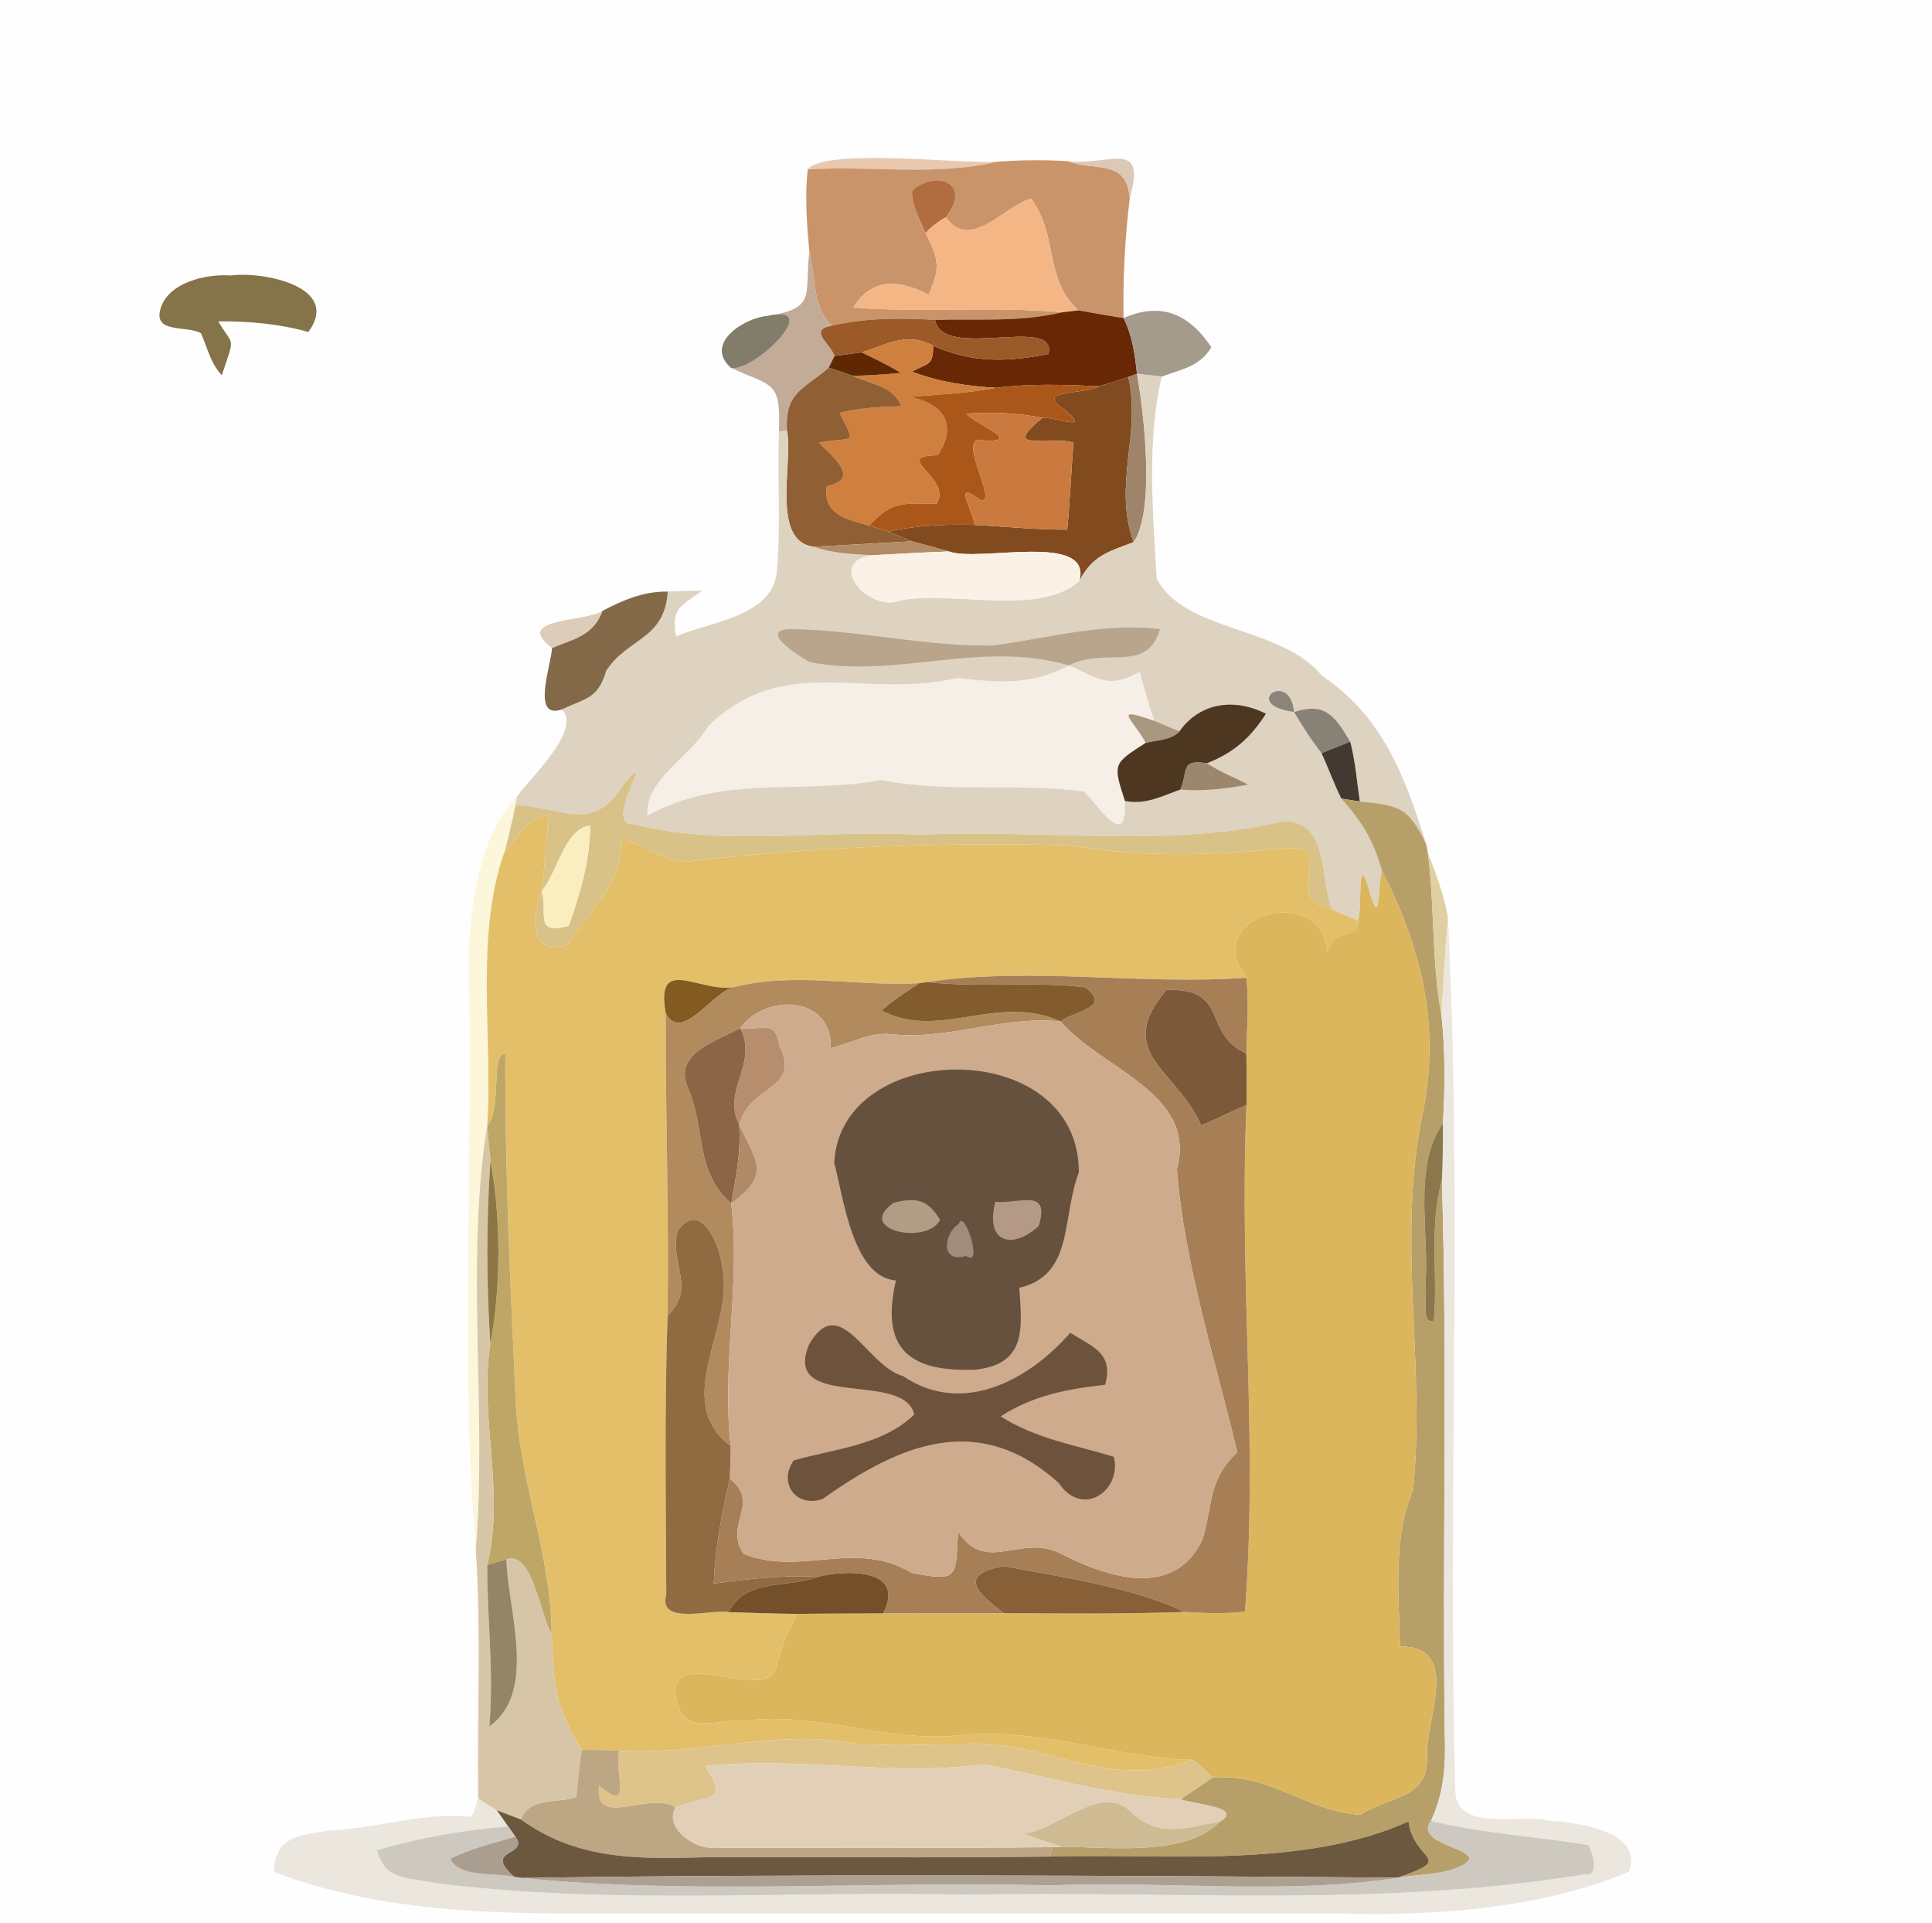 <?xml version="1.0" encoding="UTF-8" standalone="no"?>
<!DOCTYPE svg PUBLIC "-//W3C//DTD SVG 1.1//EN" "http://www.w3.org/Graphics/SVG/1.1/DTD/svg11.dtd">
<svg xmlns="http://www.w3.org/2000/svg" version="1.1" viewBox="0 0 206 205" width="206.0pt" height="205.0pt">
<path d="M 0.00 0.00 L 206.00 0.00 L 206.00 205.00 L 0.00 205.00 L 0.00 0.00 Z" fill="#fffefe" />
<path d="M 106.23 17.25 C 99.78 18.80 92.73 17.63 86.12 18.06 C 87.89 15.77 102.31 17.46 106.23 17.25 Z" fill="#e8c9b0" />
<path d="M 106.23 17.25 C 108.75 17.05 111.26 17.04 113.79 17.17 C 116.85 18.30 120.14 16.89 120.46 21.15 C 119.95 25.35 119.72 29.67 119.80 33.91 C 118.19 33.66 116.59 33.37 114.98 33.09 C 111.24 29.65 112.89 25.07 109.92 21.17 C 106.97 22.07 103.43 26.82 100.85 23.16 C 103.62 19.75 100.14 17.92 97.26 20.29 C 97.11 21.81 98.13 23.46 98.69 24.85 C 100.11 27.54 100.29 28.63 99.01 31.43 C 95.96 29.83 93.00 29.52 90.98 32.79 C 98.40 33.36 105.83 32.63 113.26 33.29 C 108.66 34.38 104.40 33.96 99.70 34.10 C 95.99 33.88 92.32 33.88 88.69 34.72 C 86.60 32.76 86.96 29.55 86.30 26.81 C 86.02 23.90 85.81 20.97 86.12 18.06 C 92.73 17.63 99.78 18.80 106.23 17.25 Z" fill="#ca946a" />
<path d="M 113.79 17.17 C 118.04 17.78 122.33 14.58 120.46 21.15 C 120.14 16.89 116.85 18.30 113.79 17.17 Z" fill="#dbc8b5" />
<path d="M 100.85 23.16 C 100.03 23.61 99.31 24.17 98.69 24.85 C 98.13 23.46 97.11 21.81 97.26 20.29 C 100.14 17.92 103.62 19.75 100.85 23.16 Z" fill="#b16d3f" />
<path d="M 109.92 21.17 C 112.89 25.07 111.24 29.65 114.98 33.09 L 113.26 33.29 C 105.83 32.63 98.40 33.36 90.98 32.79 C 93.00 29.52 95.96 29.83 99.01 31.43 C 100.29 28.63 100.11 27.54 98.69 24.85 C 99.31 24.17 100.03 23.61 100.85 23.16 C 103.43 26.82 106.97 22.07 109.92 21.17 Z" fill="#f4b685" />
<path d="M 86.30 26.81 C 86.96 29.55 86.60 32.76 88.69 34.72 C 86.13 35.20 88.53 36.59 88.98 37.95 L 88.36 39.20 C 85.70 41.53 83.67 41.78 83.91 45.92 L 83.05 46.02 C 83.28 40.49 82.32 41.25 77.95 39.23 C 80.37 39.70 88.00 32.27 81.82 33.68 C 87.19 32.87 85.72 31.40 86.30 26.81 Z" fill="#c3ac97" />
<path d="M 24.63 29.37 C 27.93 28.91 36.46 30.52 32.88 35.39 C 29.73 34.51 26.54 34.24 23.28 34.26 C 24.90 37.10 25.11 35.59 23.65 40.01 C 22.42 38.68 22.14 37.12 21.42 35.52 C 19.88 34.67 16.45 35.58 17.08 33.04 C 17.83 30.10 22.00 29.17 24.63 29.37 Z" fill="#857349" />
<path d="M 113.26 33.29 L 114.98 33.09 C 116.59 33.37 118.19 33.66 119.80 33.91 C 120.74 35.80 121.01 37.77 121.23 39.85 L 120.31 40.19 C 119.27 40.54 118.22 40.86 117.17 41.17 C 113.50 41.02 109.86 40.87 106.20 41.35 C 103.12 41.16 100.12 40.73 97.23 39.62 C 98.93 38.70 99.54 38.98 99.49 36.85 C 103.70 38.72 107.35 38.60 111.79 37.74 C 112.80 33.53 100.49 38.52 99.70 34.10 C 104.40 33.96 108.66 34.38 113.26 33.29 Z" fill="#682806" />
<path d="M 129.16 37.01 C 127.96 39.09 125.95 39.36 123.88 40.15 C 122.99 40.05 122.11 39.95 121.23 39.85 C 121.01 37.77 120.74 35.80 119.80 33.91 C 123.86 32.13 126.81 33.51 129.16 37.01 Z" fill="#a59b8c" />
<path d="M 81.82 33.68 C 88.00 32.27 80.37 39.70 77.95 39.23 C 75.02 36.64 79.33 33.89 81.82 33.68 Z" fill="#827c6a" />
<path d="M 99.70 34.10 C 100.49 38.52 112.80 33.53 111.79 37.74 C 107.35 38.60 103.70 38.72 99.49 36.85 C 96.64 35.32 94.60 36.76 91.85 37.57 C 90.89 37.70 89.94 37.83 88.98 37.95 C 88.53 36.59 86.13 35.20 88.69 34.72 C 92.32 33.88 95.99 33.88 99.70 34.10 Z" fill="#9c5a29" />
<path d="M 99.49 36.85 C 99.54 38.98 98.93 38.70 97.23 39.62 C 100.12 40.73 103.12 41.16 106.20 41.35 C 103.15 41.92 100.07 42.07 96.99 42.31 C 101.04 43.14 101.93 45.61 99.99 48.53 C 94.89 48.63 101.64 50.95 99.87 53.70 C 96.35 53.74 95.23 53.27 92.68 56.04 C 90.43 55.37 87.71 54.93 88.15 51.84 C 91.91 51.04 88.69 48.63 87.33 47.19 C 91.10 46.46 91.34 47.67 89.53 44.01 C 91.71 43.47 93.91 43.37 96.14 43.31 C 95.12 41.08 92.99 41.02 90.95 40.07 C 92.66 40.02 94.35 39.92 96.05 39.75 C 94.70 38.94 93.28 38.23 91.85 37.57 C 94.60 36.76 96.64 35.32 99.49 36.85 Z" fill="#cf803e" />
<path d="M 88.98 37.95 C 89.94 37.83 90.89 37.70 91.85 37.57 C 93.28 38.23 94.70 38.94 96.05 39.75 C 94.35 39.92 92.66 40.02 90.95 40.07 C 90.09 39.77 89.23 39.48 88.36 39.20 L 88.98 37.95 Z" fill="#602703" />
<path d="M 88.36 39.20 C 89.23 39.48 90.09 39.77 90.95 40.07 C 92.99 41.02 95.12 41.08 96.14 43.31 C 93.91 43.37 91.71 43.47 89.53 44.01 C 91.34 47.67 91.10 46.46 87.33 47.19 C 88.69 48.63 91.91 51.04 88.15 51.84 C 87.71 54.93 90.43 55.37 92.68 56.04 C 93.38 56.26 94.07 56.46 94.76 56.67 C 95.59 57.01 96.41 57.36 97.23 57.71 C 93.75 57.91 90.26 58.10 86.78 58.29 C 82.11 57.73 84.61 49.18 83.91 45.92 C 83.67 41.78 85.70 41.53 88.36 39.20 Z" fill="#905f33" />
<path d="M 120.31 40.19 C 121.70 46.28 118.65 51.63 120.87 57.80 C 118.20 58.82 116.49 59.21 115.10 61.92 C 116.47 56.65 104.32 59.98 101.20 58.79 C 99.88 58.43 98.56 58.06 97.23 57.71 C 96.41 57.36 95.59 57.01 94.76 56.67 C 97.78 55.98 100.83 55.89 103.91 55.96 C 107.23 56.15 110.45 56.46 113.79 56.47 C 114.09 53.39 114.22 50.28 114.45 47.20 C 111.79 46.34 106.55 48.34 111.15 44.54 C 112.82 44.48 116.53 46.13 113.40 43.59 C 110.16 41.51 115.90 42.07 117.17 41.17 C 118.22 40.86 119.27 40.54 120.31 40.19 Z" fill="#814b1f" />
<path d="M 120.31 40.19 L 121.23 39.85 C 122.01 44.20 123.16 54.52 120.87 57.80 C 118.65 51.63 121.70 46.28 120.31 40.19 Z" fill="#9e8468" />
<path d="M 121.23 39.85 C 122.11 39.95 122.99 40.05 123.88 40.15 C 122.25 46.76 122.94 54.90 123.33 61.69 C 126.32 67.43 136.59 66.70 140.96 72.04 C 147.52 76.46 149.80 82.84 152.08 90.01 C 150.16 86.01 149.20 85.88 144.99 85.44 C 144.67 83.30 144.52 81.18 143.97 79.07 C 142.36 76.39 141.34 74.81 137.98 75.91 C 137.58 71.28 132.16 75.12 137.98 75.91 C 138.87 77.44 139.82 78.90 140.91 80.29 C 141.64 81.89 142.24 83.56 143.02 85.14 C 145.24 87.63 146.43 89.57 147.35 92.83 C 146.90 94.46 147.20 99.28 146.00 95.00 C 144.68 90.29 145.26 96.67 144.82 98.15 C 143.87 97.77 142.93 97.36 142.00 96.94 C 140.74 93.67 141.71 87.38 136.81 87.56 C 124.38 90.50 110.76 88.34 98.00 89.00 C 88.14 88.36 77.09 90.37 67.60 87.86 C 64.03 88.18 70.35 79.15 66.54 83.53 C 63.22 88.99 60.07 86.03 54.96 85.83 L 55.09 84.96 C 56.46 82.98 62.08 77.86 59.92 75.63 C 62.44 74.42 63.75 74.54 64.64 71.51 C 66.93 67.98 70.88 68.21 71.20 63.07 C 72.42 63.01 73.64 62.97 74.85 62.97 C 72.69 64.65 71.54 64.68 72.08 67.85 C 75.76 66.25 82.40 65.76 82.83 60.89 C 83.28 55.97 82.87 50.97 83.05 46.02 L 83.91 45.92 C 84.61 49.18 82.11 57.73 86.78 58.29 C 88.86 59.02 90.94 59.08 93.12 59.19 C 87.89 59.79 92.59 65.36 95.97 64.02 C 101.66 62.91 110.83 65.78 115.10 61.92 C 116.49 59.21 118.20 58.82 120.87 57.80 C 123.16 54.52 122.01 44.20 121.23 39.85 Z" fill="#ded2c0" />
<path d="M 106.20 41.35 C 109.86 40.87 113.50 41.02 117.17 41.17 C 115.90 42.07 110.16 41.51 113.40 43.59 C 116.53 46.13 112.82 44.48 111.15 44.54 C 108.46 44.01 105.77 43.91 103.04 44.09 C 103.82 45.15 109.14 47.09 105.06 46.98 C 101.49 45.90 106.70 53.90 104.52 53.30 C 101.46 51.00 103.77 54.43 103.91 55.96 C 100.83 55.89 97.78 55.98 94.76 56.67 C 94.07 56.46 93.38 56.26 92.68 56.04 C 95.23 53.27 96.35 53.74 99.87 53.70 C 101.64 50.95 94.89 48.63 99.99 48.53 C 101.93 45.61 101.04 43.14 96.99 42.31 C 100.07 42.07 103.15 41.92 106.20 41.35 Z" fill="#ac571a" />
<path d="M 103.04 44.09 C 105.77 43.91 108.46 44.01 111.15 44.54 C 106.55 48.34 111.79 46.34 114.45 47.20 C 114.22 50.28 114.09 53.39 113.79 56.47 C 110.45 56.46 107.23 56.15 103.91 55.96 C 103.77 54.43 101.46 51.00 104.52 53.30 C 106.70 53.90 101.49 45.90 105.06 46.98 C 109.14 47.09 103.82 45.15 103.04 44.09 Z" fill="#ca7a3e" />
<path d="M 86.78 58.29 C 90.26 58.10 93.75 57.91 97.23 57.71 C 98.56 58.06 99.88 58.43 101.20 58.79 C 98.50 58.89 95.81 59.03 93.12 59.19 C 90.94 59.08 88.86 59.02 86.78 58.29 Z" fill="#b38b66" />
<path d="M 93.12 59.19 C 95.81 59.03 98.50 58.89 101.20 58.79 C 104.32 59.98 116.47 56.65 115.10 61.92 C 110.83 65.78 101.66 62.91 95.97 64.02 C 92.59 65.36 87.89 59.79 93.12 59.19 Z" fill="#faf1e7" />
<path d="M 71.20 63.07 C 70.88 68.21 66.93 67.98 64.64 71.51 C 63.75 74.54 62.44 74.42 59.92 75.63 C 56.58 76.78 58.80 70.83 58.86 69.08 C 61.23 68.07 63.23 67.80 64.24 65.12 C 66.45 63.97 68.66 63.02 71.20 63.07 Z" fill="#836948" />
<path d="M 64.24 65.12 C 63.23 67.80 61.23 68.07 58.86 69.08 C 54.61 65.86 62.35 66.35 64.24 65.12 Z" fill="#ddccba" />
<path d="M 84.05 67.07 C 91.31 67.11 98.63 68.96 105.94 68.82 C 111.94 68.01 117.52 66.36 123.68 67.07 C 122.30 71.87 117.90 68.91 113.99 70.93 C 104.46 68.20 95.72 72.39 86.37 70.59 C 85.51 70.17 80.86 67.28 84.05 67.07 Z" fill="#b9a48c" />
<path d="M 113.99 70.93 C 117.14 72.30 118.19 73.51 121.52 71.60 C 121.99 73.37 122.52 75.12 123.09 76.86 C 118.54 75.29 120.68 76.49 122.17 79.19 C 118.74 81.42 118.62 81.35 119.95 85.39 C 120.18 90.86 117.12 85.84 115.57 84.39 C 108.43 83.42 101.23 84.60 94.00 83.16 C 85.15 84.79 77.31 82.47 69.05 86.94 C 68.62 83.20 73.74 80.60 75.48 77.43 C 83.63 69.51 91.97 74.59 102.05 72.28 C 106.46 72.75 109.88 73.11 113.99 70.93 Z" fill="#f5efe7" />
<path d="M 137.98 75.91 C 132.16 75.12 137.58 71.28 137.98 75.91 Z" fill="#8a8479" />
<path d="M 134.98 76.09 C 133.34 78.66 131.55 80.24 128.69 81.37 C 125.82 80.93 126.72 82.11 125.86 84.17 C 123.85 84.89 122.16 85.81 119.95 85.39 C 118.62 81.35 118.74 81.42 122.17 79.19 C 123.38 78.89 124.87 78.91 125.76 77.97 C 127.98 74.83 131.70 74.42 134.98 76.09 Z" fill="#4e3721" />
<path d="M 143.97 79.07 C 142.96 79.48 141.93 79.89 140.91 80.29 C 139.82 78.90 138.87 77.44 137.98 75.91 C 141.34 74.81 142.36 76.39 143.97 79.07 Z" fill="#878176" />
<path d="M 123.09 76.86 C 123.97 77.24 124.86 77.61 125.76 77.97 C 124.87 78.91 123.38 78.89 122.17 79.19 C 120.68 76.49 118.54 75.29 123.09 76.86 Z" fill="#aa9780" />
<path d="M 143.97 79.07 C 144.52 81.18 144.67 83.30 144.99 85.44 C 144.33 85.35 143.67 85.25 143.02 85.14 C 142.24 83.56 141.64 81.89 140.91 80.29 C 141.93 79.89 142.96 79.48 143.97 79.07 Z" fill="#423931" />
<path d="M 128.69 81.37 C 130.06 82.30 131.60 82.87 133.07 83.65 C 130.68 84.09 128.29 84.38 125.86 84.17 C 126.72 82.11 125.82 80.93 128.69 81.37 Z" fill="#9c876c" />
<path d="M 67.60 87.86 C 77.09 90.37 88.14 88.36 98.00 89.00 C 110.76 88.34 124.38 90.50 136.81 87.56 C 141.71 87.38 140.74 93.67 142.00 96.94 C 136.36 95.94 142.80 90.00 137.24 90.43 C 129.45 91.18 121.76 91.46 114.01 90.12 C 100.40 89.77 86.54 90.29 73.02 91.88 C 70.72 91.74 68.49 90.08 66.31 89.32 C 66.28 94.36 63.06 96.79 60.59 100.73 C 56.27 101.94 56.72 97.69 57.77 94.98 C 58.42 97.53 56.92 99.66 60.63 98.72 C 61.86 95.33 62.93 91.66 62.92 88.03 C 60.24 88.24 59.40 93.11 57.77 94.98 C 58.06 92.28 58.29 89.56 58.47 86.86 C 56.06 87.30 55.32 89.17 53.79 90.82 C 54.22 89.17 54.61 87.51 54.96 85.83 C 60.07 86.03 63.22 88.99 66.54 83.53 C 70.35 79.15 64.03 88.18 67.60 87.86 Z" fill="#d8c288" />
<path d="M 55.09 84.96 L 54.96 85.83 C 54.61 87.51 54.22 89.17 53.79 90.82 C 50.60 99.75 52.56 110.52 51.95 120.01 C 49.59 134.41 51.95 150.48 50.73 165.23 C 49.02 144.49 50.52 122.90 49.96 101.99 C 50.13 96.64 51.17 88.88 55.09 84.96 Z" fill="#fcf6da" />
<path d="M 143.02 85.14 C 143.67 85.25 144.33 85.35 144.99 85.44 C 149.20 85.88 150.16 86.01 152.08 90.01 L 152.23 90.86 C 153.00 96.63 152.62 102.53 153.70 108.22 C 154.11 112.07 154.08 115.92 153.85 119.78 C 150.59 124.35 152.45 131.60 151.98 137.02 C 152.24 137.79 151.44 141.34 152.89 140.79 C 153.32 135.56 152.37 130.92 153.74 125.78 C 154.35 145.49 153.78 165.27 154.05 185.00 C 154.16 188.26 153.97 191.11 152.58 194.12 C 150.82 196.44 156.74 196.95 156.70 198.22 C 155.50 199.87 151.00 199.82 149.04 200.18 C 155.34 197.99 150.74 198.52 150.18 194.18 C 138.92 199.29 124.11 197.57 111.92 197.93 L 112.21 196.93 L 113.20 196.89 C 118.03 196.88 126.42 198.02 130.04 194.21 C 132.85 192.62 126.78 192.31 125.88 191.81 C 127.03 191.05 128.16 190.28 129.29 189.50 C 135.57 189.04 139.06 193.01 145.02 193.48 C 148.32 191.37 152.43 191.85 152.15 187.03 C 152.11 183.03 155.78 175.47 149.27 175.54 C 149.16 169.94 148.49 163.96 150.67 158.83 C 152.02 145.58 148.96 132.54 151.58 119.25 C 153.67 109.73 151.69 101.32 147.35 92.83 C 146.43 89.57 145.24 87.63 143.02 85.14 Z" fill="#b79f69" />
<path d="M 58.47 86.86 C 58.29 89.56 58.06 92.28 57.77 94.98 C 56.72 97.69 56.27 101.94 60.59 100.73 C 63.06 96.79 66.28 94.36 66.31 89.32 C 68.49 90.08 70.72 91.74 73.02 91.88 C 86.54 90.29 100.40 89.77 114.01 90.12 C 121.76 91.46 129.45 91.18 137.24 90.43 C 142.80 90.00 136.36 95.94 142.00 96.94 C 142.93 97.36 143.87 97.77 144.82 98.15 C 144.85 100.33 142.14 98.69 141.51 101.64 C 141.27 93.98 127.72 97.43 132.90 104.24 C 121.54 105.04 109.96 103.05 98.83 104.70 L 98.02 104.82 C 91.40 105.20 84.57 103.59 78.20 105.25 C 74.45 105.80 69.88 101.78 70.98 108.01 C 70.95 118.83 71.34 129.44 71.18 140.27 C 70.84 150.15 71.00 160.10 71.04 169.99 C 70.09 173.32 75.81 171.54 77.69 171.87 C 80.14 171.95 82.60 172.03 85.06 172.06 C 83.92 173.97 83.24 175.70 82.76 177.88 C 81.56 181.53 71.15 175.31 72.07 180.89 C 72.74 185.28 76.47 183.21 79.60 183.43 C 87.10 182.49 94.36 185.74 102.00 185.03 C 110.88 184.05 118.34 187.36 127.18 187.62 C 117.62 191.18 111.35 185.11 102.00 185.96 C 98.35 185.99 94.63 186.18 91.00 185.86 C 82.75 184.32 74.45 187.18 66.04 186.64 C 64.71 186.57 63.38 186.55 62.04 186.56 C 59.11 181.82 59.05 179.82 58.81 174.16 C 58.75 165.82 55.54 158.29 55.02 150.02 C 54.44 137.32 53.83 125.12 53.88 112.36 C 52.29 112.16 53.53 118.38 51.95 120.01 C 52.56 110.52 50.60 99.75 53.79 90.82 C 55.32 89.17 56.06 87.30 58.47 86.86 Z" fill="#e4bf6a" />
<path d="M 62.92 88.03 C 62.93 91.66 61.86 95.33 60.63 98.72 C 56.92 99.66 58.42 97.53 57.77 94.98 C 59.40 93.11 60.24 88.24 62.92 88.03 Z" fill="#faedbf" />
<path d="M 152.23 90.86 C 153.10 93.11 153.95 95.36 154.38 97.75 C 154.10 101.24 153.90 104.73 153.70 108.22 C 152.62 102.53 153.00 96.63 152.23 90.86 Z" fill="#dfcfa1" />
<path d="M 146.00 95.00 C 147.20 99.28 146.90 94.46 147.35 92.83 C 151.69 101.32 153.67 109.73 151.58 119.25 C 148.96 132.54 152.02 145.58 150.67 158.83 C 148.49 163.96 149.16 169.94 149.27 175.54 C 155.78 175.47 152.11 183.03 152.15 187.03 C 152.43 191.85 148.32 191.37 145.02 193.48 C 139.06 193.01 135.57 189.04 129.29 189.50 C 128.62 188.83 127.91 188.20 127.18 187.62 C 118.34 187.36 110.88 184.05 102.00 185.03 C 94.36 185.74 87.10 182.49 79.60 183.43 C 76.47 183.21 72.74 185.28 72.07 180.89 C 71.15 175.31 81.56 181.53 82.76 177.88 C 83.24 175.70 83.92 173.97 85.06 172.06 C 88.10 172.01 91.13 172.03 94.16 172.00 C 98.46 172.02 102.75 171.98 107.05 171.98 C 113.45 172.02 119.87 172.08 126.27 171.85 C 128.45 171.97 130.57 172.08 132.75 171.81 C 134.15 153.17 132.10 136.78 132.91 117.79 C 132.94 115.96 132.93 114.13 132.89 112.30 C 132.97 109.64 133.17 106.90 132.90 104.24 C 127.72 97.43 141.27 93.98 141.51 101.64 C 142.14 98.69 144.85 100.33 144.82 98.15 C 145.26 96.67 144.68 90.29 146.00 95.00 Z" fill="#dcb65c" />
<path d="M 154.38 97.75 C 155.95 128.39 154.35 160.12 155.17 190.91 C 155.22 195.38 162.18 193.35 165.02 194.08 C 167.81 194.27 175.48 195.15 173.66 199.56 C 164.29 203.48 153.08 204.27 143.00 204.00 C 119.67 204.00 96.33 204.00 73.00 204.00 C 58.28 203.88 43.20 204.91 29.21 199.56 C 29.30 195.76 31.99 195.65 35.03 195.16 C 40.09 194.94 44.74 193.27 49.80 193.65 C 50.66 193.96 50.66 192.25 50.99 191.75 C 51.65 192.17 52.31 192.58 52.97 192.99 C 53.38 193.56 53.78 194.14 54.18 194.71 C 49.46 195.11 44.73 195.89 40.20 197.26 C 41.06 200.52 43.39 200.09 46.15 200.72 C 64.91 203.14 84.10 201.55 103.00 202.00 C 125.47 201.55 146.97 203.41 168.96 199.83 C 170.62 200.12 169.82 197.47 169.36 196.70 C 163.80 195.77 158.06 195.48 152.58 194.12 C 153.97 191.11 154.16 188.26 154.05 185.00 C 153.78 165.27 154.35 145.49 153.74 125.78 C 153.85 123.78 153.85 121.78 153.85 119.78 C 154.08 115.92 154.11 112.07 153.70 108.22 C 153.90 104.73 154.10 101.24 154.38 97.75 Z" fill="#ebe7de" />
<path d="M 78.20 105.25 C 75.91 105.85 72.62 111.26 70.98 108.01 C 69.88 101.78 74.45 105.80 78.20 105.25 Z" fill="#835b21" />
<path d="M 98.02 104.82 C 96.63 105.74 95.24 106.60 94.01 107.74 C 100.10 110.98 106.41 105.83 113.08 108.90 C 106.83 108.26 101.09 110.94 94.95 110.25 C 92.74 110.03 90.79 111.21 88.58 111.73 C 88.74 106.08 81.60 105.89 78.93 109.61 C 76.62 110.90 71.85 112.21 73.28 115.80 C 75.34 120.43 73.97 124.75 77.97 128.31 C 78.98 136.89 76.94 145.44 77.91 154.17 C 71.46 149.24 78.42 141.48 77.00 135.01 C 76.79 132.77 74.63 127.70 72.22 131.29 C 71.40 134.86 74.26 137.26 71.18 140.27 C 71.34 129.44 70.95 118.83 70.98 108.01 C 72.62 111.26 75.91 105.85 78.20 105.25 C 84.57 103.59 91.40 105.20 98.02 104.82 Z" fill="#b18a5e" />
<path d="M 132.90 104.24 C 133.17 106.90 132.97 109.64 132.89 112.30 C 128.07 110.16 131.23 105.31 124.37 105.54 C 118.63 112.30 125.56 114.07 128.07 119.98 C 129.71 119.31 131.28 118.48 132.91 117.79 C 132.10 136.78 134.15 153.17 132.75 171.81 C 130.57 172.08 128.45 171.97 126.27 171.85 C 121.32 169.33 112.73 168.03 107.02 166.97 C 101.95 167.86 104.33 169.96 107.05 171.98 C 102.75 171.98 98.46 172.02 94.16 172.00 C 96.69 167.14 90.10 167.36 87.20 168.11 C 83.43 167.89 79.83 168.34 76.11 168.82 C 76.24 165.07 76.98 161.30 77.81 157.65 C 81.19 160.23 77.09 162.64 79.32 165.67 C 85.52 168.09 91.13 164.06 97.22 167.68 C 102.45 168.74 101.82 167.96 102.16 163.29 C 105.22 167.99 108.90 163.30 113.32 165.74 C 118.19 168.19 125.14 170.45 128.17 164.22 C 129.40 160.40 128.67 157.93 131.92 154.83 C 129.69 145.39 126.22 134.55 125.49 124.67 C 127.69 116.52 117.44 114.00 113.08 108.90 C 114.58 107.73 118.62 107.45 115.72 105.26 C 110.13 104.59 104.45 105.33 98.83 104.70 C 109.96 103.05 121.54 105.04 132.90 104.24 Z" fill="#a77f57" />
<path d="M 98.02 104.82 L 98.83 104.70 C 104.45 105.33 110.13 104.59 115.72 105.26 C 118.62 107.45 114.58 107.73 113.08 108.90 C 106.41 105.83 100.10 110.98 94.01 107.74 C 95.24 106.60 96.63 105.74 98.02 104.82 Z" fill="#835c2e" />
<path d="M 124.37 105.54 C 131.23 105.31 128.07 110.16 132.89 112.30 C 132.93 114.13 132.94 115.96 132.91 117.79 C 131.28 118.48 129.71 119.31 128.07 119.98 C 125.56 114.07 118.63 112.30 124.37 105.54 Z" fill="#7c5939" />
<path d="M 88.58 111.73 C 90.79 111.21 92.74 110.03 94.95 110.25 C 101.09 110.94 106.83 108.26 113.08 108.90 C 117.44 114.00 127.69 116.52 125.49 124.67 C 126.22 134.55 129.69 145.39 131.92 154.83 C 128.67 157.93 129.40 160.40 128.17 164.22 C 125.14 170.45 118.19 168.19 113.32 165.74 C 108.90 163.30 105.22 167.99 102.16 163.29 C 101.82 167.96 102.45 168.74 97.22 167.68 C 91.13 164.06 85.52 168.09 79.32 165.67 C 77.09 162.64 81.19 160.23 77.81 157.65 C 77.87 156.49 77.90 155.33 77.91 154.17 C 76.94 145.44 78.98 136.89 77.97 128.31 C 82.14 125.22 80.74 123.98 78.82 119.93 C 79.86 115.61 85.50 116.26 83.10 111.47 C 82.63 108.55 81.23 109.95 78.93 109.61 C 81.60 105.89 88.74 106.08 88.58 111.73 Z" fill="#ceab8c" />
<path d="M 83.10 111.47 C 85.50 116.26 79.86 115.61 78.82 119.93 C 76.95 116.15 80.89 113.43 78.93 109.61 C 81.23 109.95 82.63 108.55 83.10 111.47 Z" fill="#b68e6e" />
<path d="M 78.93 109.61 C 80.89 113.43 76.95 116.15 78.82 119.93 C 79.03 122.79 78.46 125.51 77.97 128.31 C 73.97 124.75 75.34 120.43 73.28 115.80 C 71.85 112.21 76.62 110.90 78.93 109.61 Z" fill="#8c6446" />
<path d="M 53.88 112.36 C 53.83 125.12 54.44 137.32 55.02 150.02 C 55.54 158.29 58.75 165.82 58.81 174.16 C 57.58 172.33 56.82 165.27 54.00 166.25 C 53.31 166.43 52.63 166.64 51.95 166.87 C 53.89 158.72 51.06 151.38 52.28 143.23 C 53.44 137.34 53.42 129.66 52.29 123.77 C 52.15 122.52 52.04 121.27 51.95 120.01 C 53.53 118.38 52.29 112.16 53.88 112.36 Z" fill="#bea667" />
<path d="M 115.03 124.99 C 113.18 129.84 114.52 135.95 108.68 137.29 C 108.98 141.62 109.47 145.44 103.99 146.02 C 96.91 146.29 93.85 143.78 95.53 136.51 C 90.91 136.16 89.95 127.66 88.95 123.99 C 89.57 110.68 115.10 110.39 115.03 124.99 Z" fill="#66513f" />
<path d="M 51.95 120.01 C 52.04 121.27 52.15 122.52 52.29 123.77 C 51.85 130.24 51.86 136.76 52.28 143.23 C 51.06 151.38 53.89 158.72 51.95 166.87 C 51.93 172.65 52.69 178.26 52.17 184.06 C 57.38 180.35 54.11 171.57 54.00 166.25 C 56.82 165.27 57.58 172.33 58.81 174.16 C 59.05 179.82 59.11 181.82 62.04 186.56 C 61.74 188.23 61.63 189.92 61.45 191.60 C 59.36 192.30 56.47 191.54 55.56 193.98 C 54.70 193.65 53.83 193.32 52.97 192.99 C 52.31 192.58 51.65 192.17 50.99 191.75 C 50.86 182.92 51.32 174.04 50.73 165.23 C 51.95 150.48 49.59 134.41 51.95 120.01 Z" fill="#d6c6a7" />
<path d="M 78.82 119.93 C 80.74 123.98 82.14 125.22 77.97 128.31 C 78.46 125.51 79.03 122.79 78.82 119.93 Z" fill="#b08967" />
<path d="M 153.85 119.78 C 153.85 121.78 153.85 123.78 153.74 125.78 C 152.37 130.92 153.32 135.56 152.89 140.79 C 151.44 141.34 152.24 137.79 151.98 137.02 C 152.45 131.60 150.59 124.35 153.85 119.78 Z" fill="#8b774c" />
<path d="M 52.29 123.77 C 53.42 129.66 53.44 137.34 52.28 143.23 C 51.86 136.76 51.85 130.24 52.29 123.77 Z" fill="#8c7644" />
<path d="M 95.31 128.22 C 97.70 127.62 98.94 127.89 100.24 130.05 C 98.82 132.81 91.06 131.11 95.31 128.22 Z" fill="#b29c84" />
<path d="M 106.12 128.13 C 108.69 128.36 112.01 126.58 110.76 130.70 C 108.02 133.23 105.00 132.60 106.12 128.13 Z" fill="#b49a86" />
<path d="M 77.00 135.01 C 78.42 141.48 71.46 149.24 77.91 154.17 C 77.90 155.33 77.87 156.49 77.81 157.65 C 76.98 161.30 76.24 165.07 76.11 168.82 C 79.83 168.34 83.43 167.89 87.20 168.11 C 83.76 169.38 79.50 168.22 77.69 171.87 C 75.81 171.54 70.09 173.32 71.04 169.99 C 71.00 160.10 70.84 150.15 71.18 140.27 C 74.26 137.26 71.40 134.86 72.22 131.29 C 74.63 127.70 76.79 132.77 77.00 135.01 Z" fill="#906b41" />
<path d="M 102.25 130.46 C 102.76 128.72 104.94 135.27 103.01 133.90 C 100.14 134.72 100.68 131.41 102.25 130.46 Z" fill="#9f8c7a" />
<path d="M 96.30 146.71 C 102.61 150.99 109.71 147.15 114.11 142.09 C 116.47 143.56 118.80 144.28 117.83 147.63 C 113.80 148.08 110.16 148.76 106.69 151.00 C 110.47 153.40 114.60 154.04 118.77 155.31 C 119.64 158.93 115.40 161.87 112.89 158.10 C 104.32 150.39 95.98 153.94 87.72 159.80 C 84.92 160.80 82.93 158.12 84.63 155.70 C 88.87 154.47 94.10 154.11 97.48 150.80 C 96.41 146.04 83.30 150.44 86.27 143.33 C 89.59 137.60 92.40 145.67 96.30 146.71 Z" fill="#6d533b" />
<path d="M 54.00 166.25 C 54.11 171.57 57.38 180.35 52.17 184.06 C 52.69 178.26 51.93 172.65 51.95 166.87 C 52.63 166.64 53.31 166.43 54.00 166.25 Z" fill="#938565" />
<path d="M 94.16 172.00 C 91.13 172.03 88.10 172.01 85.06 172.06 C 82.60 172.03 80.14 171.95 77.69 171.87 C 79.50 168.22 83.76 169.38 87.20 168.11 C 90.10 167.36 96.69 167.14 94.16 172.00 Z" fill="#734f2a" />
<path d="M 107.02 166.97 C 112.73 168.03 121.32 169.33 126.27 171.85 C 119.87 172.08 113.45 172.02 107.05 171.98 C 104.33 169.96 101.95 167.86 107.02 166.97 Z" fill="#876037" />
<path d="M 91.00 185.86 C 94.63 186.18 98.35 185.99 102.00 185.96 C 111.35 185.11 117.62 191.18 127.18 187.62 C 127.91 188.20 128.62 188.83 129.29 189.50 C 128.16 190.28 127.03 191.05 125.88 191.81 C 118.60 191.49 112.01 189.47 104.95 188.10 C 94.98 189.39 85.35 187.24 75.20 188.28 C 77.91 192.47 75.28 191.27 72.04 192.69 C 69.21 190.88 63.23 195.10 63.89 190.35 C 67.59 193.53 65.41 188.92 66.04 186.64 C 74.45 187.18 82.75 184.32 91.00 185.86 Z" fill="#dec38b" />
<path d="M 66.04 186.64 C 65.41 188.92 67.59 193.53 63.89 190.35 C 63.23 195.10 69.21 190.88 72.04 192.69 C 70.76 194.85 74.06 197.12 75.95 196.98 C 88.03 197.02 100.13 197.05 112.21 196.93 L 111.92 197.93 C 99.62 198.10 87.31 197.94 75.00 198.01 C 67.97 198.20 61.52 198.29 55.56 193.98 C 56.47 191.54 59.36 192.30 61.45 191.60 C 61.63 189.92 61.74 188.23 62.04 186.56 C 63.38 186.55 64.71 186.57 66.04 186.64 Z" fill="#bca683" />
<path d="M 75.20 188.28 C 85.35 187.24 94.98 189.39 104.95 188.10 C 112.01 189.47 118.60 191.49 125.88 191.81 C 126.78 192.31 132.85 192.62 130.04 194.21 C 126.57 194.81 123.65 196.00 120.72 193.30 C 117.52 189.88 112.99 195.03 109.17 195.49 C 110.51 195.98 111.86 196.43 113.20 196.89 L 112.21 196.93 C 100.13 197.05 88.03 197.02 75.95 196.98 C 74.06 197.12 70.76 194.85 72.04 192.69 C 75.28 191.27 77.91 192.47 75.20 188.28 Z" fill="#e1d0b7" />
<path d="M 120.72 193.30 C 123.65 196.00 126.57 194.81 130.04 194.21 C 126.42 198.02 118.03 196.88 113.20 196.89 C 111.86 196.43 110.51 195.98 109.17 195.49 C 112.99 195.03 117.52 189.88 120.72 193.30 Z" fill="#ceba93" />
<path d="M 52.97 192.99 C 53.83 193.32 54.70 193.65 55.56 193.98 C 61.52 198.29 67.97 198.20 75.00 198.01 C 87.31 197.94 99.62 198.10 111.92 197.93 C 124.11 197.57 138.92 199.29 150.18 194.18 C 150.74 198.52 155.34 197.99 149.04 200.18 C 120.71 199.95 83.52 199.77 55.64 200.21 L 54.83 200.10 C 51.36 197.05 56.49 197.92 54.95 195.81 L 54.18 194.71 C 53.78 194.14 53.38 193.56 52.97 192.99 Z" fill="#6c583f" />
<path d="M 152.58 194.12 C 158.06 195.48 163.80 195.77 169.36 196.70 C 169.82 197.47 170.62 200.12 168.96 199.83 C 146.97 203.41 125.47 201.55 103.00 202.00 C 84.10 201.55 64.91 203.14 46.15 200.72 C 43.39 200.09 41.06 200.52 40.20 197.26 C 44.73 195.89 49.46 195.11 54.18 194.71 L 54.95 195.81 C 52.64 196.50 50.14 197.08 48.00 198.17 C 48.98 200.25 52.94 199.61 54.83 200.10 L 55.64 200.21 C 74.05 202.04 93.40 200.49 112.00 201.00 C 124.18 200.48 137.08 202.06 149.04 200.18 C 151.00 199.82 155.50 199.87 156.70 198.22 C 156.74 196.95 150.82 196.44 152.58 194.12 Z" fill="#cec9c0" />
<path d="M 54.95 195.81 C 56.49 197.92 51.36 197.05 54.83 200.10 C 52.94 199.61 48.98 200.25 48.00 198.17 C 50.14 197.08 52.64 196.50 54.95 195.81 Z" fill="#a99e8f" />
<path d="M 149.04 200.18 C 137.08 202.06 124.18 200.48 112.00 201.00 C 93.40 200.49 74.05 202.04 55.64 200.21 C 83.52 199.77 120.71 199.95 149.04 200.18 Z" fill="#aca091" />
</svg>